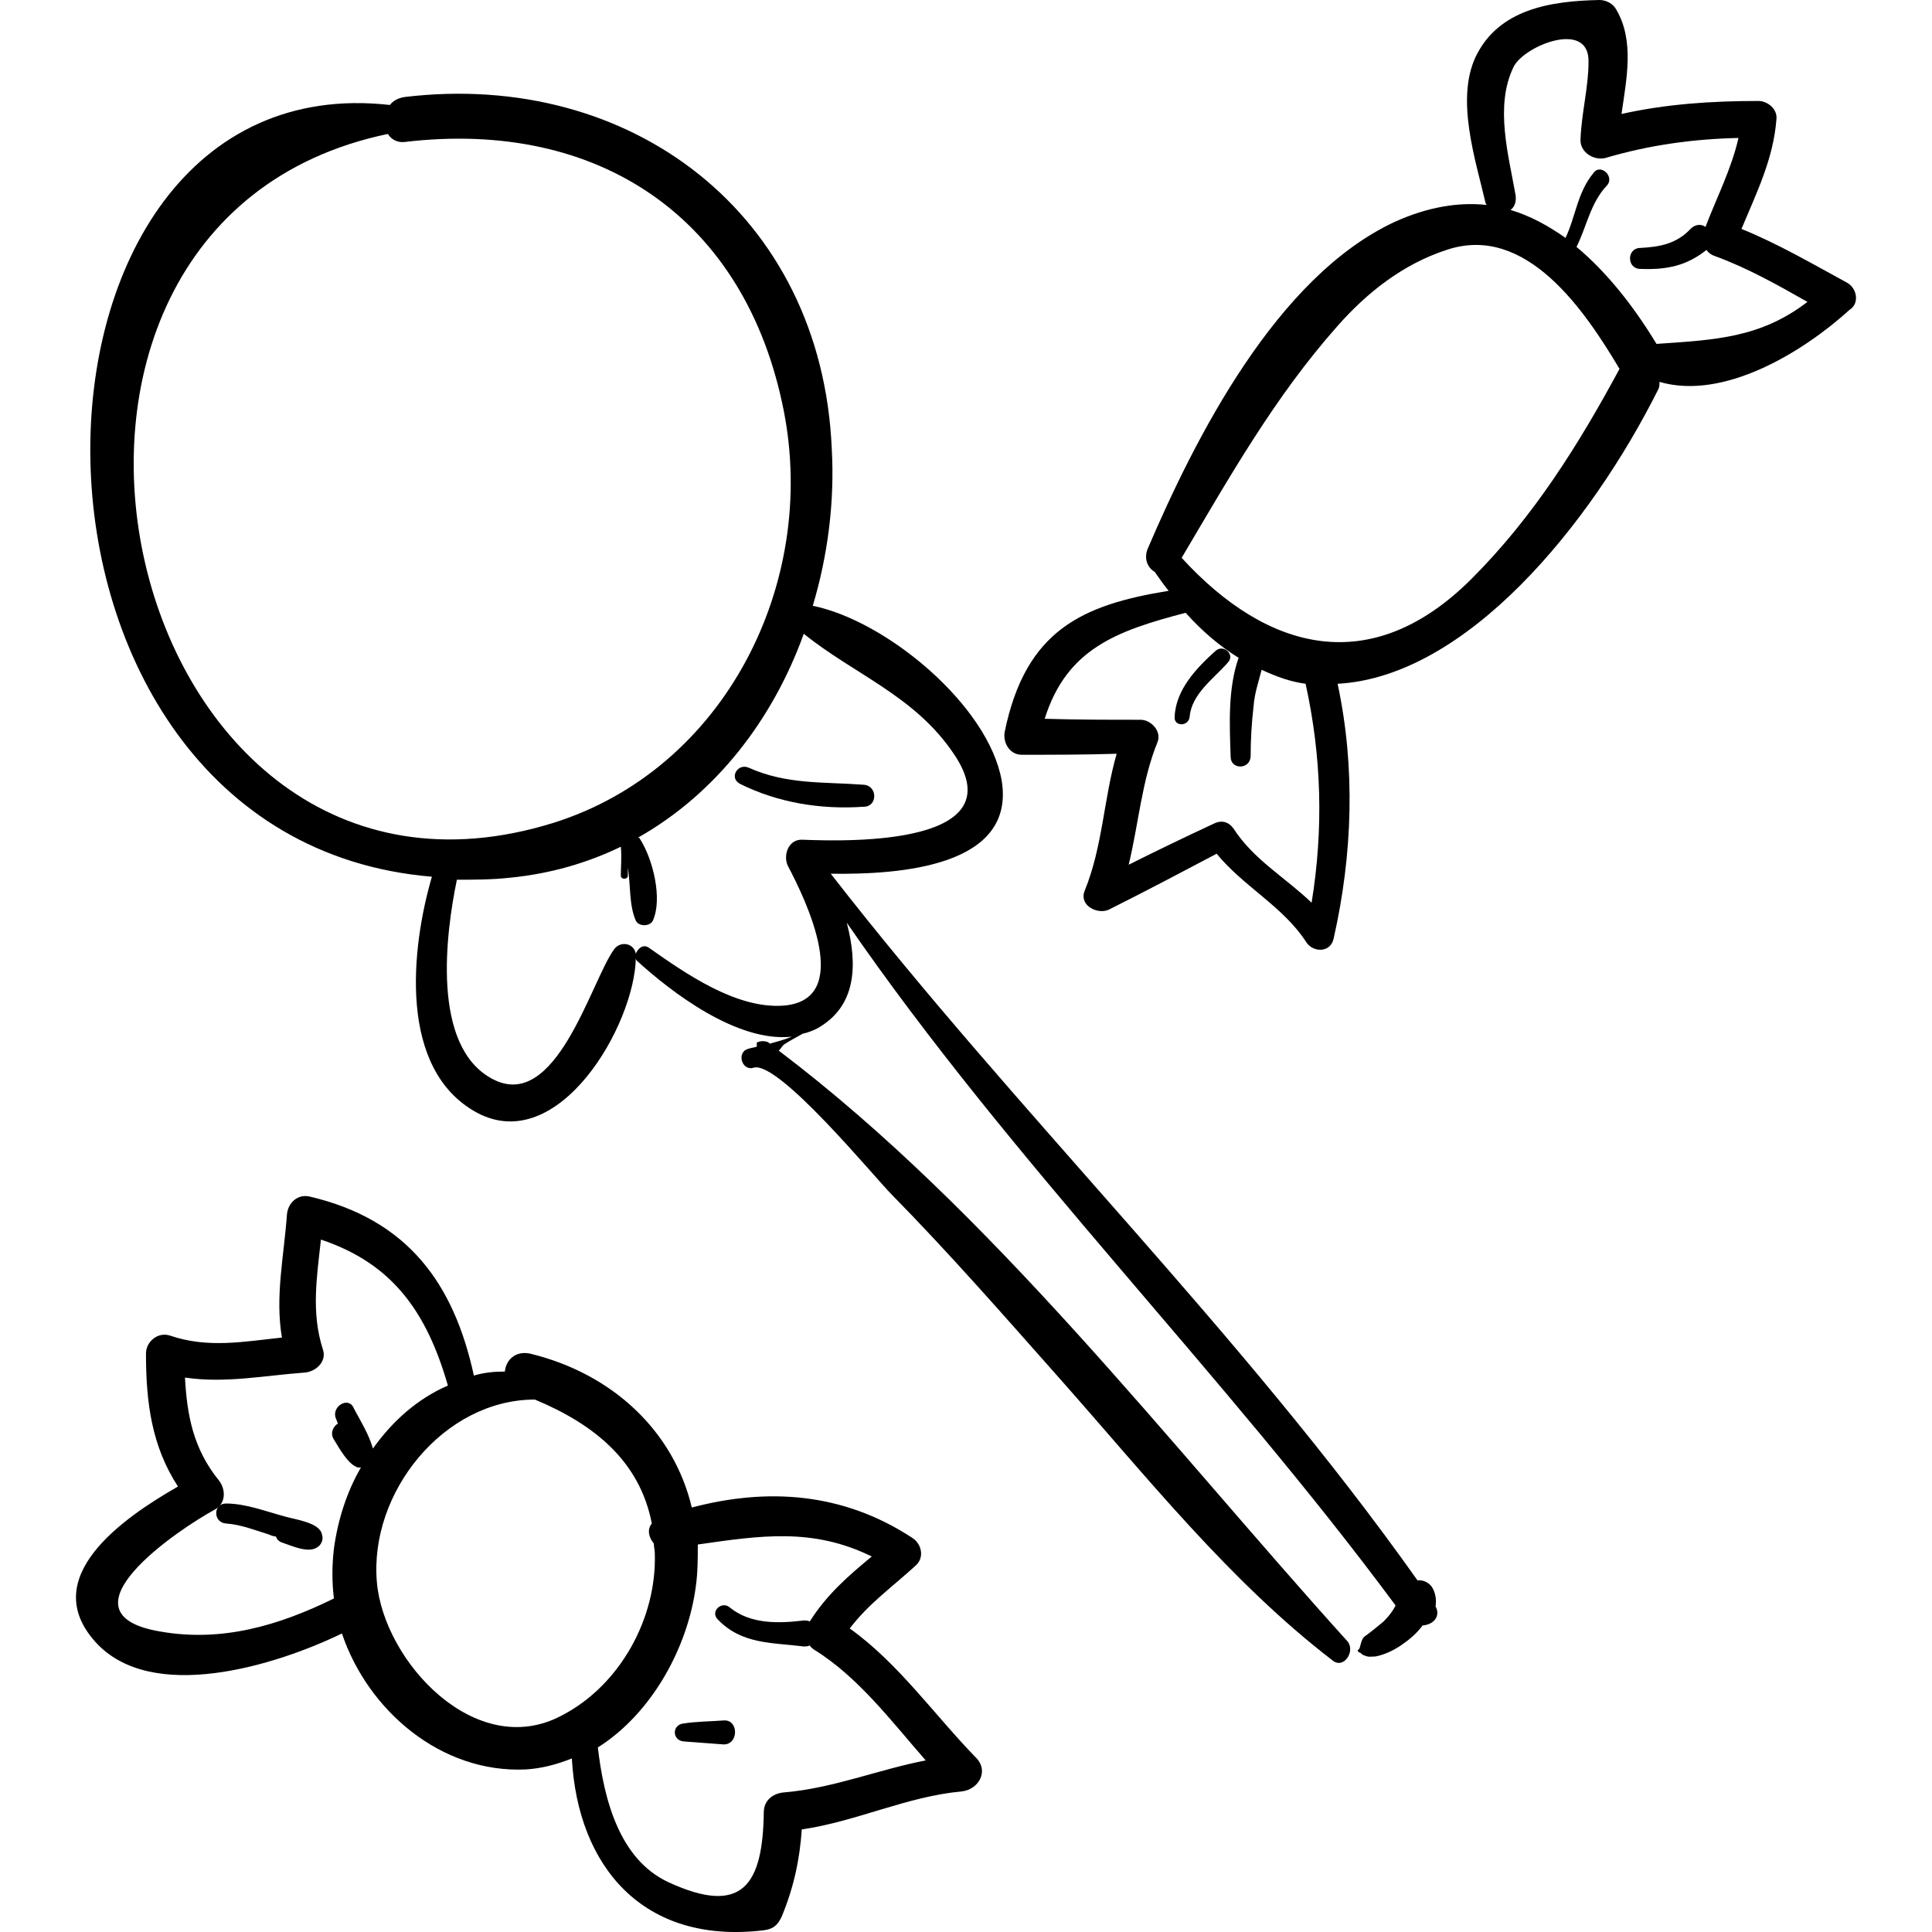 <?xml version="1.0" encoding="iso-8859-1"?>
<!-- Generator: Adobe Illustrator 16.0.0, SVG Export Plug-In . SVG Version: 6.00 Build 0)  -->
<!DOCTYPE svg PUBLIC "-//W3C//DTD SVG 1.1//EN" "http://www.w3.org/Graphics/SVG/1.1/DTD/svg11.dtd">
<svg version="1.1" id="Capa_1" xmlns="http://www.w3.org/2000/svg" xmlns:xlink="http://www.w3.org/1999/xlink" x="0px" y="0px"
	 width="591.383px" height="591.384px" viewBox="0 0 591.383 591.384" style="enable-background:new 0 0 591.383 591.384;"
	 xml:space="preserve">
<g>
	<g>
		<path d="M439.427,491.742c0.305-2.143,0-4.285-1.225-6.121c-0.918-1.223-2.754-2.141-4.283-1.836
			c-54.162-76.5-122.096-142.289-179.623-216.341c21.114,0.306,56.609-2.142,52.326-28.458c-3.979-22.95-35.19-48.96-57.834-53.55
			c4.59-15.3,6.732-31.824,5.814-48.042c-3.06-71.91-61.506-115.974-130.662-107.712c-2.142,0.306-3.672,1.224-4.59,2.448
			C-3.049,18.36-7.027,256.734,132.203,268.362c-6.426,22.032-10.404,59.058,13.77,72.216c25.092,13.463,48.348-26.928,48.654-47.43
			c0,0.306,0,0.612,0.306,0.918c10.404,9.487,30.6,25.092,47.43,23.256c-2.142,0.918-4.59,1.529-6.732,2.141l-0.306-0.305
			c-0.918-0.613-2.754-0.613-3.672,0c0,0.611,0,0.918,0,1.225c-0.918,0.305-1.53,0.305-2.448,0.611
			c-3.978,0.918-2.142,7.037,1.53,5.814c7.65-2.143,37.026,33.66,42.228,38.861c17.748,18.055,34.578,37.332,51.408,56.305
			c26.316,29.682,52.02,62.117,83.539,86.291c3.365,2.754,7.037-2.754,4.59-5.814c-54.775-60.588-108.631-131.273-174.115-180.846
			c0.612-0.611,0.918-1.225,1.53-1.836c1.836-1.225,3.672-2.143,5.814-3.365l0,0c1.53-0.307,3.06-0.918,4.284-1.531
			c12.24-6.73,12.546-19.583,9.18-32.435c50.795,73.746,114.75,137.087,167.994,208.998c-0.918,1.836-2.143,3.367-3.672,4.896
			c-1.836,1.529-3.672,3.061-5.814,4.59c-1.225,0.918-1.225,3.672-1.836,3.979c-0.611,0.305,0,0.918,0.307,0.918
			c0.305,0,0.918,0.918,1.529,0.918c1.225,0.611,2.143,0.305,3.365,0.305c3.061-0.611,6.121-2.141,8.568-3.977
			c1.836-1.225,4.285-3.367,5.814-5.508C439.121,497.25,440.957,494.496,439.427,491.742z M118.739,41.004
			c0.918,1.53,2.754,2.754,5.202,2.448c59.364-7.038,104.346,23.256,115.974,82.314c10.404,52.938-18.054,109.548-70.38,126.072
			C36.119,293.454-13.759,68.544,118.739,41.004z M239.608,307.836c-14.382,0.918-29.682-9.793-41.004-17.748
			c-1.836-1.224-3.366,0.306-3.978,1.836c-0.612-3.366-4.896-3.978-6.732-1.224c-7.038,9.792-17.748,50.185-37.332,39.474
			c-18.666-10.098-14.076-44.676-10.71-60.894c5.202,0,10.71,0,16.218-0.612c12.546-1.224,23.868-4.59,33.966-9.486
			c0.306,3.06,0,6.12,0,8.874c0,1.224,2.142,1.224,2.142,0c0-0.306,0-1.224,0-2.448c0.918,5.508,0.306,11.322,2.448,16.218
			c0.918,1.836,4.284,1.836,5.202,0c3.06-6.732,0-18.972-3.978-25.092c0-0.306-0.306-0.306-0.612-0.306
			c23.868-13.464,41.31-36.108,50.796-62.424c15.606,12.546,33.966,18.972,45.9,36.72c18.971,27.846-30.906,26.928-46.206,26.316
			c-4.284-0.306-6.12,4.59-4.59,7.956C246.646,275.4,261.641,306.307,239.608,307.836z"/>
		<path d="M565.5,86.598c-10.711-5.814-21.115-11.934-32.438-16.524c4.59-11.016,9.793-21.42,10.711-33.66
			c0.305-3.06-2.754-5.508-5.508-5.508c-14.383,0-28.152,0.918-41.922,3.978c1.529-10.71,3.977-22.338-1.531-31.824
			C493.894,1.224,491.753,0,489.611,0c-14.994,0.306-30.906,2.754-37.943,17.442c-6.121,13.158,0,31.518,3.059,44.676
			c0,0.306,0.307,0.306,0.307,0.612c-8.568-0.918-18.055,0.612-28.152,5.202c-36.107,16.83-60.895,65.79-75.582,100.062
			c-1.225,3.06,0,5.814,2.143,7.038c1.529,2.142,2.754,3.978,4.283,5.814c-26.316,4.284-43.758,11.934-50.184,43.146
			c-0.611,3.366,1.529,7.038,5.201,7.038c9.793,0,19.584,0,29.07-0.306c-3.977,13.77-4.283,28.458-9.791,41.922
			c-1.836,4.59,3.979,7.344,7.344,5.814c11.016-5.508,22.031-11.322,33.049-17.136c8.262,10.098,20.502,16.218,27.539,27.234
			c2.143,3.06,7.344,3.06,8.262-1.224c5.814-25.704,6.732-52.326,1.225-78.03c39.473-2.142,77.418-48.654,98.227-90.27
			c0.305-0.612,0.305-1.53,0.305-2.142c19.891,5.814,44.371-9.486,58.141-22.032C569.171,93.024,568.558,88.434,565.5,86.598z
			 M401.482,276.318c-7.955-7.65-17.748-13.158-23.867-22.644c-1.529-2.142-3.672-2.754-6.121-1.53
			c-8.566,3.978-17.441,8.262-26.01,12.546c3.061-12.546,3.979-25.704,8.875-37.638c1.225-3.366-2.143-6.732-5.203-6.732
			c-9.791,0-19.584,0-29.375-0.306c6.732-21.42,22.031-26.928,43.146-32.436c5.201,5.814,10.709,10.404,16.217,13.77
			c-3.365,9.486-2.754,20.808-2.447,30.294c0,3.978,5.814,3.978,6.119,0c0-5.202,0.307-10.404,0.918-15.606
			c0.307-3.978,1.531-7.344,2.449-11.016c4.59,2.142,8.873,3.672,13.463,4.284C404.542,231.642,405.154,253.674,401.482,276.318z
			 M450.443,177.174c-30.6,30.6-62.424,22.338-88.74-6.426c14.688-24.786,28.457-49.266,47.736-70.992
			c9.18-10.404,20.195-18.972,33.354-23.256c24.48-8.262,42.533,18.972,52.938,36.414
			C483.185,136.17,469.416,158.202,450.443,177.174z M507.052,105.264c-7.037-11.628-15.299-22.032-24.48-29.682
			c3.061-6.12,4.285-13.464,9.182-18.666c2.754-2.754-1.836-7.038-3.979-3.978c-4.896,5.814-5.508,13.464-8.568,19.89
			c-5.201-3.672-10.709-6.732-16.83-8.568c1.225-0.918,1.836-2.448,1.529-4.59c-2.141-12.24-6.426-27.234-0.611-39.168
			c3.061-6.426,23.256-14.688,22.949-1.53c0,7.65-2.141,15.606-2.447,23.562c-0.307,3.978,3.979,6.732,7.65,5.814
			c13.463-3.978,26.928-5.814,40.697-6.12c-2.141,9.486-6.73,18.36-10.098,27.234c-1.225-0.918-3.061-0.918-4.59,0.612
			c-4.283,4.59-9.486,5.508-15.301,5.814c-4.283,0-4.283,6.426,0,6.426c7.957,0.306,14.076-0.918,20.197-5.814l0,0
			c0.611,0.918,1.529,1.53,2.447,1.836c10.098,3.672,19.279,8.874,28.459,14.076C538.876,103.428,525.107,104.04,507.052,105.264z"
			/>
		<path d="M372.107,199.206c-5.814,5.202-12.24,11.934-12.547,20.196c-0.305,3.06,4.285,3.06,4.59,0
			c0.613-7.038,7.344-11.628,11.629-16.524C378.226,200.43,374.554,197.064,372.107,199.206z"/>
		<path d="M298.972,538.254c-12.852-13.158-23.868-29.07-38.862-39.779c5.814-7.65,12.852-12.547,20.196-19.279
			c2.754-2.447,1.836-6.732-1.224-8.568c-21.114-13.77-44.064-15.299-67.32-9.18c-5.508-23.256-24.174-41.004-49.572-47.123
			c-4.59-0.918-7.344,2.143-7.65,5.508c-3.366,0-6.426,0.307-9.486,1.225c-6.12-28.152-20.196-47.736-50.184-54.775
			c-3.672-0.918-6.732,1.836-7.038,5.508c-0.918,12.854-3.672,25.094-1.53,37.639c-11.628,1.225-22.644,3.365-34.272-0.611
			c-3.672-1.225-7.344,1.836-7.344,5.508c0,15.299,1.836,28.457,9.792,40.697c-17.136,9.793-42.84,27.846-25.398,47.43
			c17.136,19.279,55.386,7.344,75.582-2.447c7.956,23.562,30.294,42.84,56.304,41.615c4.896-0.305,9.486-1.529,14.076-3.365
			c1.836,33.049,21.726,56.916,58.446,52.633c3.06-0.307,4.59-1.531,5.814-4.285c3.672-8.873,5.508-17.441,6.12-26.621
			c16.83-2.449,32.13-10.098,48.96-11.629C299.585,547.74,302.644,542.232,298.972,538.254z M102.827,434.213
			c0.306,0.613,0.306,0.92,0.612,1.531c-1.53,0.918-2.448,3.061-1.224,4.896c1.53,2.447,4.284,7.648,7.344,8.566
			c0.306,0,0.612,0,0.918,0c-4.284,7.346-7.038,15.912-8.262,24.787c-0.612,5.201-0.612,10.404,0,15.299
			c-16.83,8.264-34.272,13.465-53.244,10.1c-32.436-5.508,5.508-31.213,16.83-37.332c3.366-1.836,3.366-6.121,1.224-8.875
			c-7.956-9.791-9.792-20.195-10.404-31.518c12.24,1.836,24.174-0.611,36.72-1.529c3.366-0.307,6.732-3.367,5.508-7.039
			c-3.672-11.322-1.836-22.338-0.612-33.66c22.032,7.344,32.436,22.338,38.862,44.676c-9.18,3.979-16.83,10.711-22.95,19.279
			c-1.224-4.285-3.672-8.262-5.814-12.24C106.805,427.176,101.296,430.541,102.827,434.213z M171.982,525.096
			c-26.316,14.076-54.468-16.523-56.61-40.697c-2.448-27.541,20.502-55.998,48.348-55.998c18.36,7.65,32.13,18.971,35.802,37.943
			c-1.53,1.836-0.918,4.283,0.612,6.119c0,0.918,0.306,2.143,0.306,3.061C201.053,495.414,189.73,515.916,171.982,525.096z
			 M239.915,548.658c-3.366,0.307-6.12,2.447-6.12,6.119c-0.306,22.033-6.426,31.824-29.07,21.42
			c-15.3-7.037-19.89-25.703-21.726-41.309c16.524-10.404,27.54-30.602,29.988-49.268c0.612-4.283,0.612-8.873,0.612-12.852
			c19.278-2.754,35.19-5.201,53.244,3.672c-7.038,5.814-13.77,11.629-18.972,19.891c-0.612-0.307-1.224-0.307-1.836-0.307
			c-7.65,0.918-16.218,1.225-22.644-3.979c-2.448-2.141-6.12,1.225-3.672,3.674c7.344,7.648,16.524,7.037,26.316,8.262
			c0.612,0,1.224,0,1.836-0.307c0.306,0.611,0.918,0.918,1.224,1.225c13.464,8.262,23.562,21.725,34.272,33.965
			C268.984,541.619,254.909,547.434,239.915,548.658z"/>
		<path d="M87.221,464.201c-5.814-1.529-11.934-3.977-18.054-3.977c-3.978,0-3.978,5.812,0,6.119
			c4.59,0.307,9.18,2.143,13.158,3.365c0.612,0.307,1.53,0.613,2.142,0.613c0.306,0.918,0.918,1.529,1.836,1.836
			c2.754,0.918,7.956,3.365,10.71,1.529c1.224-0.611,2.142-2.447,1.53-3.979C97.931,466.037,90.281,465.119,87.221,464.201z"/>
		<path d="M221.555,526.625c-3.978,0.307-8.262,0.307-12.24,0.918c-3.672,0.307-3.672,5.203,0,5.51
			c3.978,0.305,8.262,0.611,12.24,0.918C226.145,533.971,226.145,526.32,221.555,526.625z"/>
		<path d="M264.395,240.21c-12.24-0.918-23.562,0-35.19-5.202c-3.366-1.53-6.12,3.06-2.754,4.896
			c11.628,5.814,24.786,7.956,37.944,7.038C268.679,246.942,268.679,240.516,264.395,240.21z"/>
	</g>
</g>
<g>
</g>
<g>
</g>
<g>
</g>
<g>
</g>
<g>
</g>
<g>
</g>
<g>
</g>
<g>
</g>
<g>
</g>
<g>
</g>
<g>
</g>
<g>
</g>
<g>
</g>
<g>
</g>
<g>
</g>
</svg>
